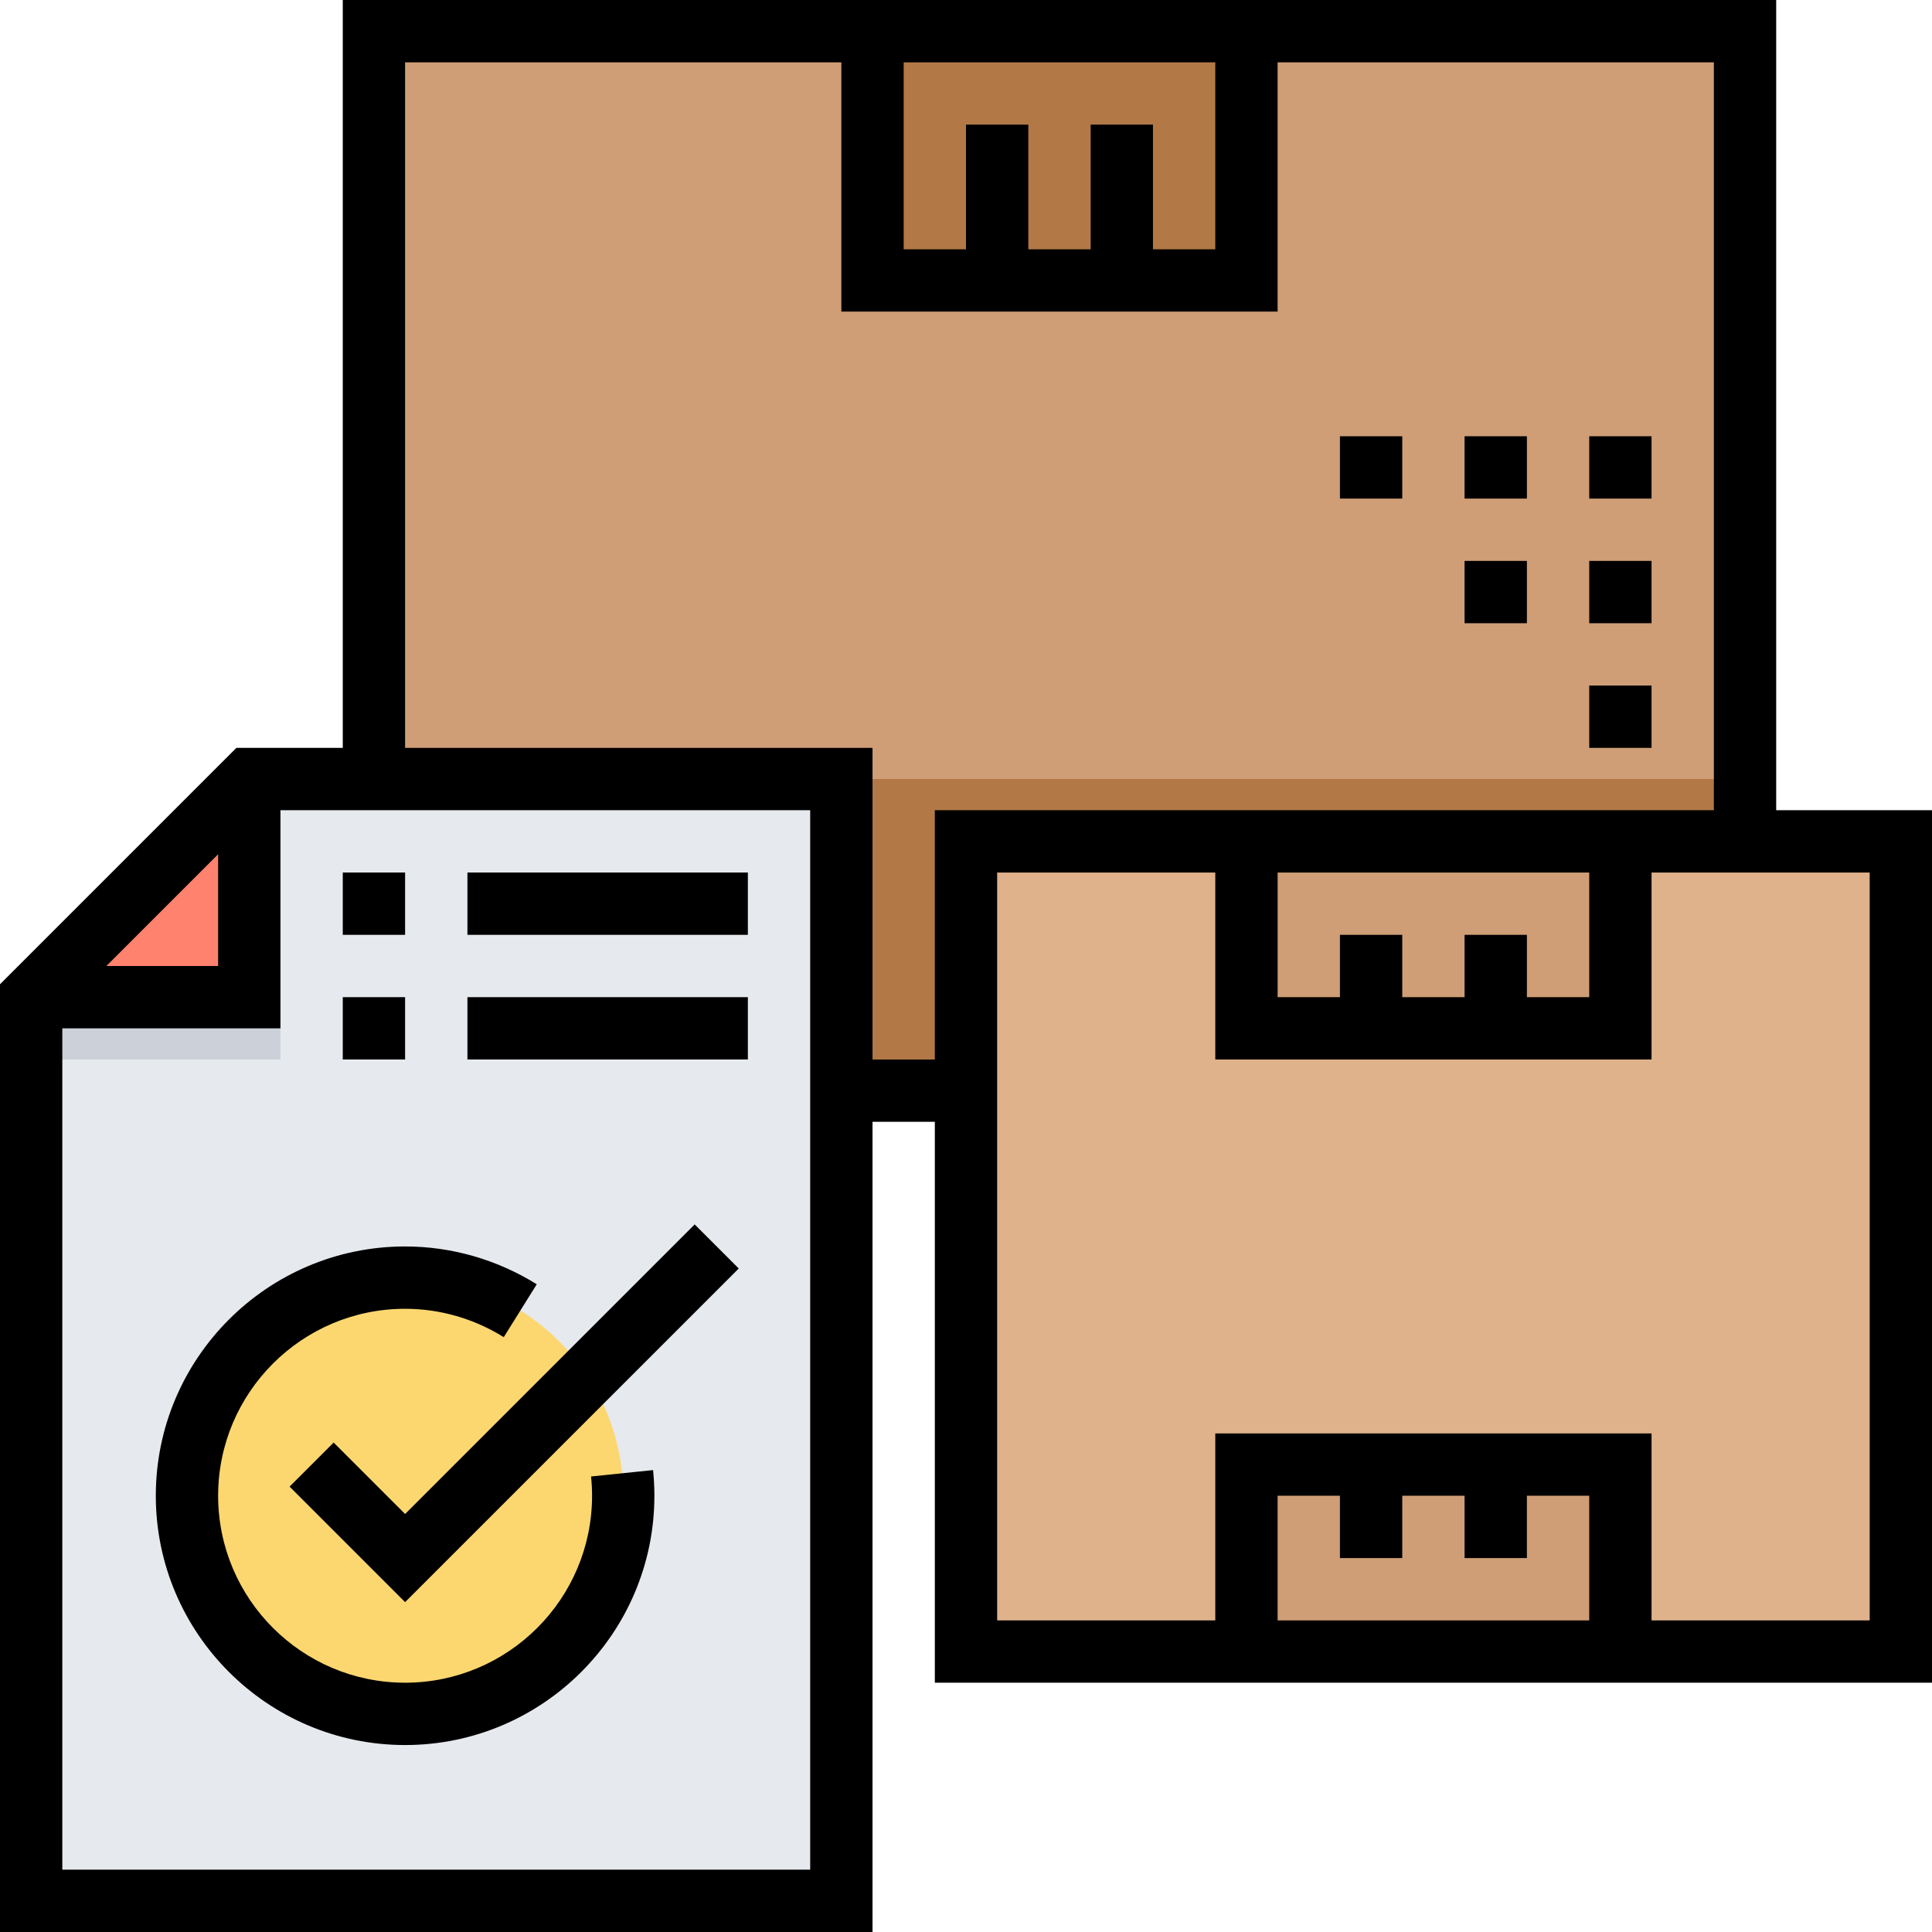 <svg height="496pt" viewBox="0 0 496 496" width="496pt" xmlns="http://www.w3.org/2000/svg"><path d="m448 280v-272h-352v272zm0 0" fill="#cf9e76"/><path d="m216 488h-208v-232l56-56h152zm0 0" fill="#e6e9ed"/><path d="m160 384c0 30.93-25.07 56-56 56s-56-25.07-56-56 25.07-56 56-56 56 25.07 56 56zm0 0" fill="#fcd770"/><path d="m8 256v16h64v-72h-8zm0 0" fill="#ccd1d9"/><path d="m64 200v56h-56zm0 0" fill="#ff826e"/><path d="m224 8h96v64h-96zm0 0" fill="#b27946"/><path d="m216 200v80h232v-80zm0 0" fill="#b27946"/><path d="m248 216h240v208h-240zm0 0" fill="#dfb28b"/><path d="m320 216h96v48h-96zm0 0" fill="#cf9e76"/><path d="m320 376h96v48h-96zm0 0" fill="#cf9e76"/><path d="m104 388.688-18.344-18.344-11.312 11.312 29.656 29.656 85.656-85.656-11.312-11.312zm0 0"/><path d="m151.742 379.055c.168 1.625.258 3.281.258 4.945 0 26.473-21.527 48-48 48s-48-21.527-48-48 21.527-48 48-48c8.922 0 17.68 2.52 25.328 7.289l8.473-13.578c-10.199-6.352-21.891-9.711-33.801-9.711-35.289 0-64 28.711-64 64s28.711 64 64 64 64-28.711 64-64c0-2.215-.121-4.434-.336-6.586zm0 0"/><path d="m88 224h16v16h-16zm0 0"/><path d="m120 224h72v16h-72zm0 0"/><path d="m88 256h16v16h-16zm0 0"/><path d="m120 256h72v16h-72zm0 0"/><path d="m344 112h16v16h-16zm0 0"/><path d="m376 112h16v16h-16zm0 0"/><path d="m408 112h16v16h-16zm0 0"/><path d="m376 144h16v16h-16zm0 0"/><path d="m408 144h16v16h-16zm0 0"/><path d="m408 176h16v16h-16zm0 0"/><path d="m456 208v-208h-368v192h-27.312l-60.688 60.688v243.312h224v-208h16v144h256v-224zm-176-176v32h-16v-32h-16v32h-16v-48h80v48h-16v-32zm-224 187.312v28.688h-28.688zm152 260.688h-192v-216h56v-56h136zm16-208v-80h-120v-176h112v64h112v-64h112v192h-200v64zm152-32v16h-16v-16h-16v16h-16v-32h80v32h-16v-16zm-16 160v-16h16v16h16v-16h16v32h-80v-32h16v16zm120 16h-56v-48h-112v48h-56v-192h56v48h112v-48h56zm0 0"/></svg>